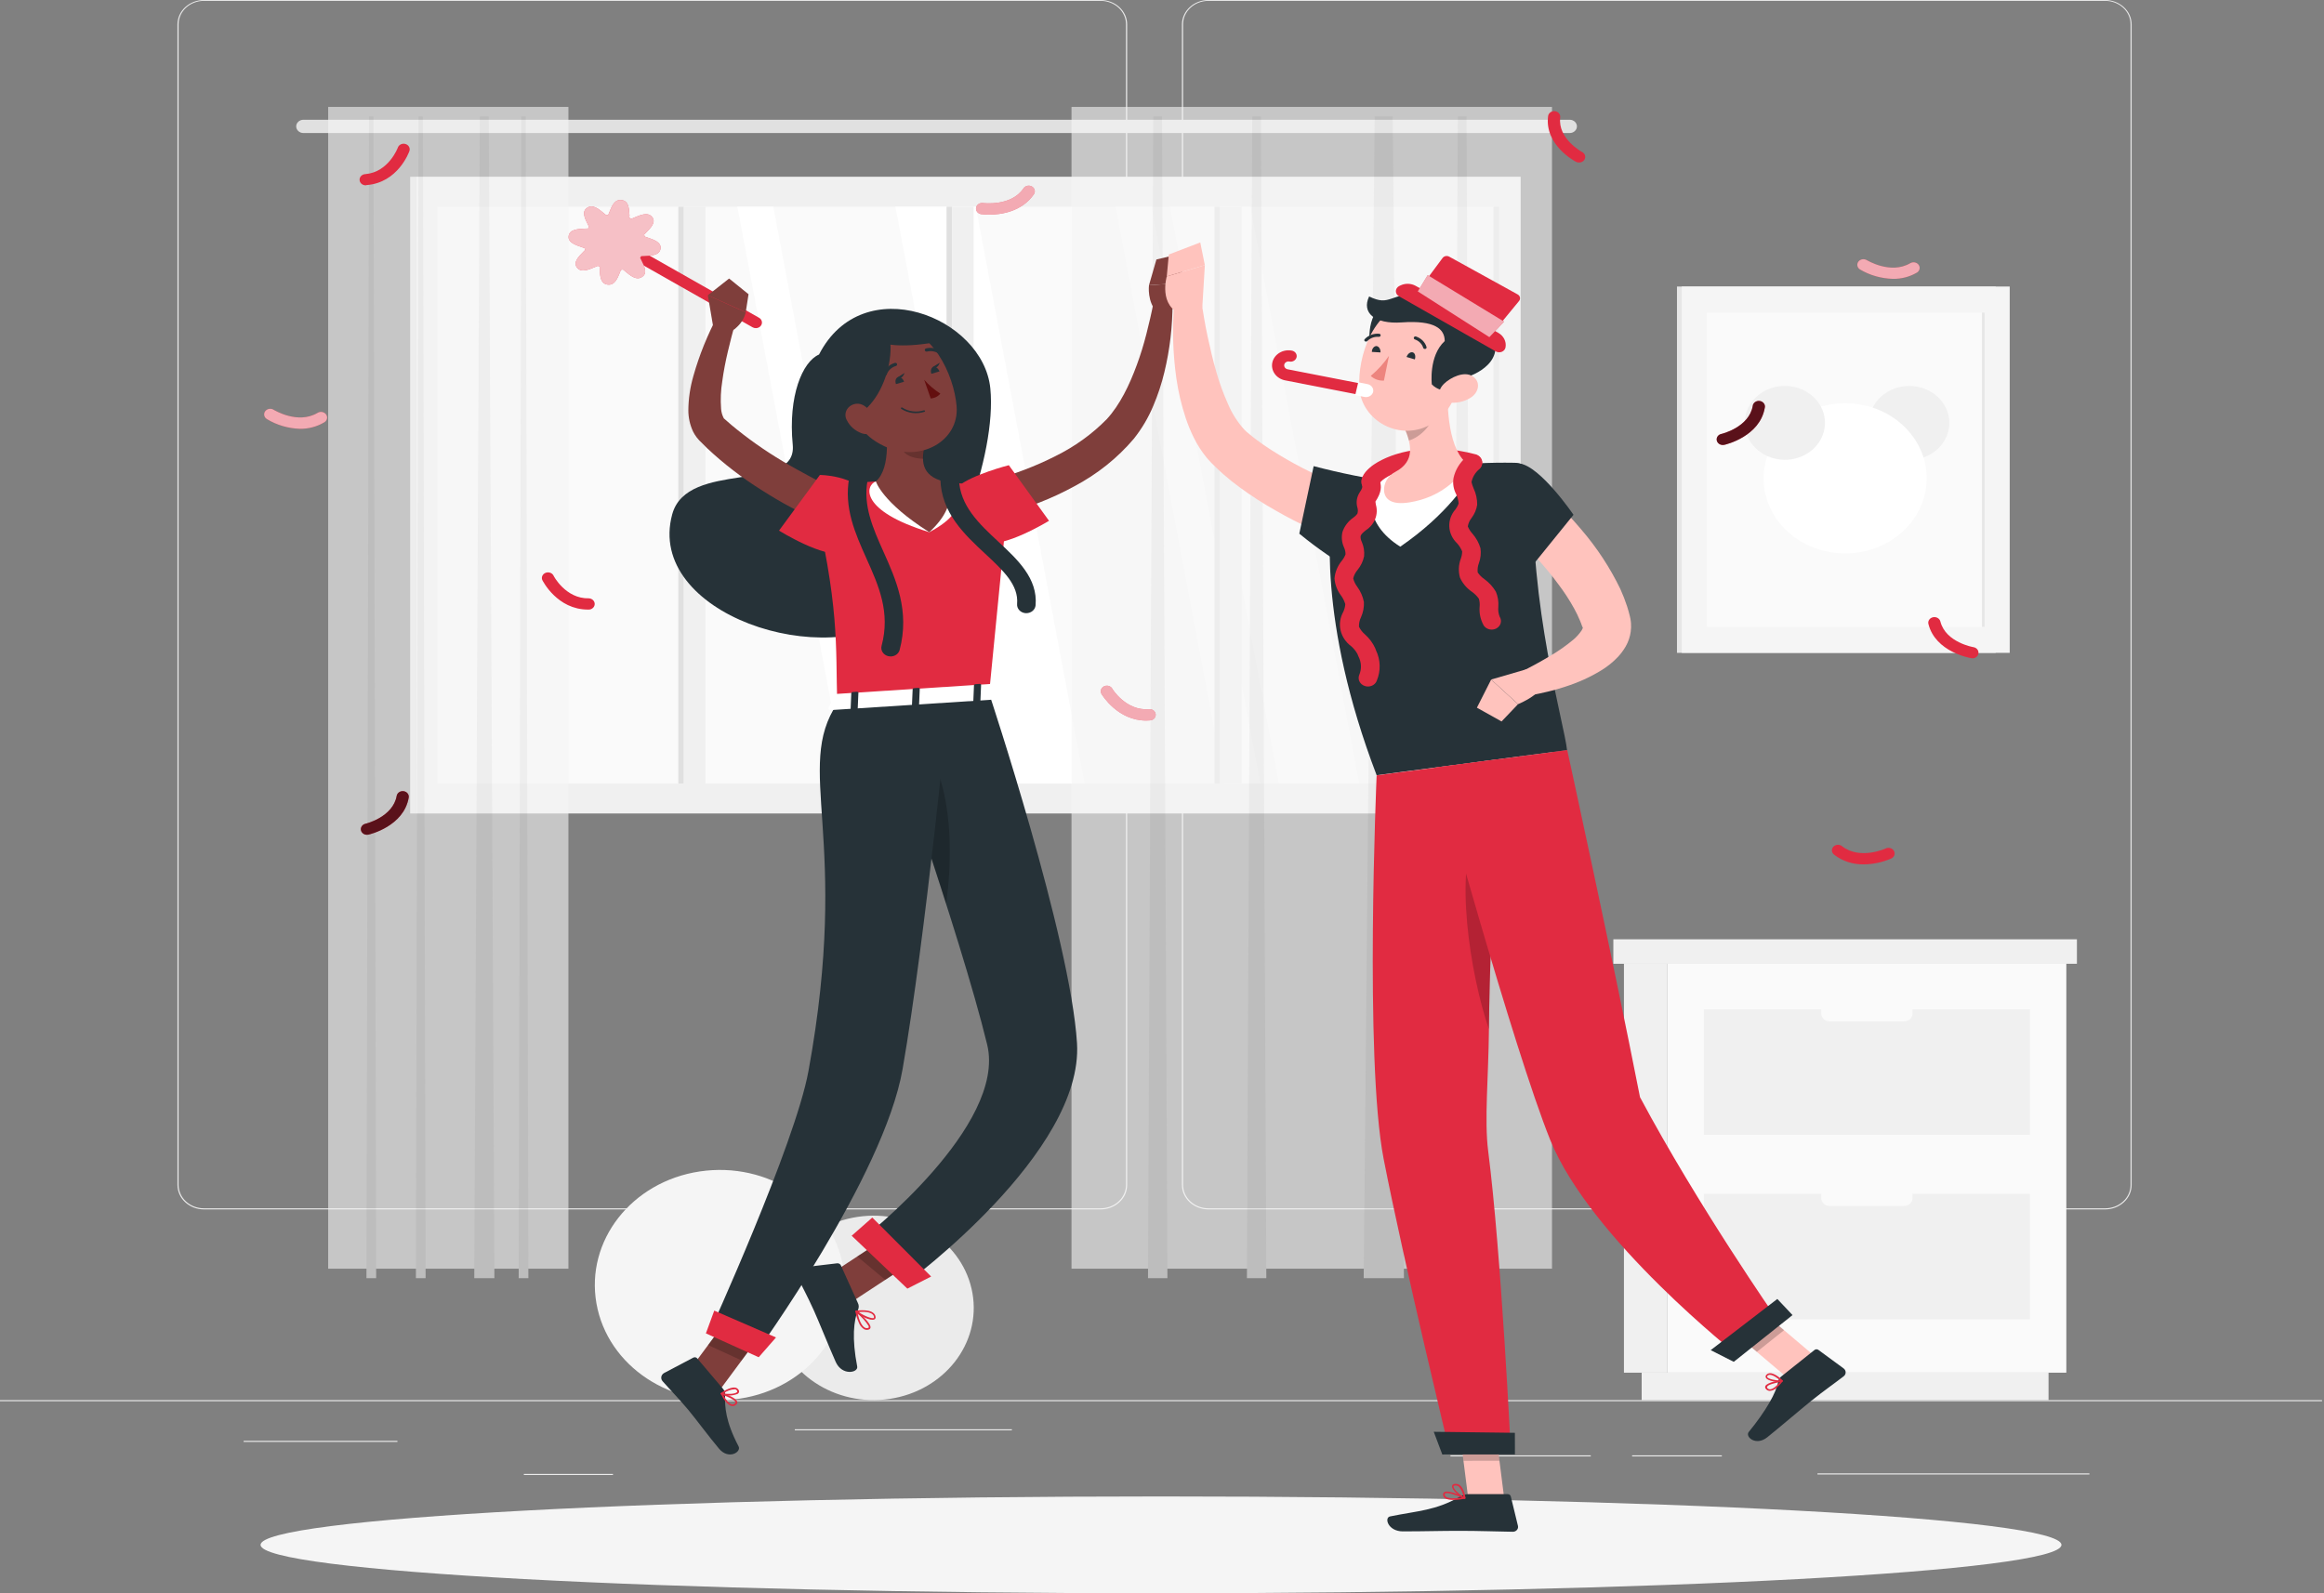 <svg width="245" height="168" viewBox="0 0 245 168" fill="none" xmlns="http://www.w3.org/2000/svg">
<rect x="0" y="0" width="245" height="168" fill="#808080" stroke="none"/>
<path d="M244.792 147.636H0V147.748H244.792V147.636Z" fill="#EBEBEB"/>
<path d="M41.899 151.928H25.684V152.04H41.899V151.928Z" fill="#EBEBEB"/>
<path d="M106.675 150.706H83.787V150.819H106.675V150.706Z" fill="#EBEBEB"/>
<path d="M64.621 155.414H55.225V155.527H64.621V155.414Z" fill="#EBEBEB"/>
<path d="M167.702 153.457H152.912V153.57H167.702V153.457Z" fill="#EBEBEB"/>
<path d="M181.519 153.457H172.06V153.57H181.519V153.457Z" fill="#EBEBEB"/>
<path d="M220.269 155.36H191.599V155.473H220.269V155.36Z" fill="#EBEBEB"/>
<path d="M116.031 127.524H21.498C20.757 127.522 20.047 127.251 19.524 126.768C19.001 126.285 18.707 125.631 18.707 124.949V2.552C18.713 1.874 19.01 1.226 19.533 0.748C20.055 0.27 20.761 0.001 21.498 0H116.031C116.773 0 117.484 0.271 118.008 0.754C118.533 1.237 118.827 1.892 118.827 2.575V124.949C118.827 125.632 118.533 126.287 118.008 126.769C117.484 127.252 116.773 127.524 116.031 127.524ZM21.498 0.09C20.79 0.091 20.111 0.351 19.611 0.813C19.11 1.275 18.829 1.9 18.829 2.552V124.949C18.829 125.601 19.11 126.227 19.611 126.688C20.111 127.15 20.79 127.41 21.498 127.411H116.031C116.74 127.41 117.419 127.15 117.92 126.688C118.421 126.227 118.703 125.601 118.705 124.949V2.552C118.703 1.9 118.421 1.274 117.92 0.813C117.419 0.351 116.74 0.091 116.031 0.09H21.498Z" fill="#EBEBEB"/>
<path d="M221.934 127.524H127.395C126.654 127.522 125.944 127.251 125.42 126.768C124.896 126.286 124.601 125.631 124.6 124.949V2.552C124.607 1.874 124.905 1.225 125.428 0.747C125.952 0.27 126.658 0.001 127.395 0H221.934C222.669 0.002 223.374 0.272 223.896 0.749C224.417 1.227 224.713 1.875 224.72 2.552V124.949C224.72 125.63 224.426 126.284 223.904 126.766C223.382 127.249 222.674 127.521 221.934 127.524ZM127.395 0.09C126.687 0.091 126.007 0.351 125.506 0.813C125.005 1.274 124.723 1.9 124.722 2.552V124.949C124.723 125.601 125.005 126.227 125.506 126.688C126.007 127.15 126.687 127.41 127.395 127.411H221.934C222.642 127.41 223.322 127.15 223.823 126.688C224.324 126.227 224.606 125.601 224.607 124.949V2.552C224.606 1.9 224.324 1.274 223.823 0.813C223.322 0.351 222.642 0.091 221.934 0.09H127.395Z" fill="#EBEBEB"/>
<path d="M43.822 85.776L160.309 85.776V18.637L43.822 18.637L43.822 85.776Z" fill="#F0F0F0"/>
<path d="M158.028 82.62V21.794L46.099 21.794V82.62H158.028Z" fill="#FAFAFA"/>
<path d="M143.296 82.62L131.811 21.794H123.346L134.826 82.62H143.296Z" fill="white"/>
<path d="M132.873 82.62L121.392 21.794H117.608L129.089 82.62H132.873Z" fill="white"/>
<path d="M114.347 82.62L102.866 21.794H94.401L105.882 82.62H114.347Z" fill="white"/>
<path d="M93.007 82.62L81.521 21.794H77.737L89.217 82.62H93.007Z" fill="white"/>
<path d="M128.619 82.62V21.794H128.041V82.62H128.619Z" fill="#E0E0E0"/>
<path d="M158.028 82.624V21.798H157.45V82.624H158.028Z" fill="#E0E0E0"/>
<path d="M130.9 82.62V21.794H128.619V82.62H130.9Z" fill="#F0F0F0"/>
<path d="M100.364 82.62V21.794H99.787V82.62H100.364Z" fill="#E0E0E0"/>
<path d="M102.641 82.62V21.794H100.359V82.62H102.641Z" fill="#F0F0F0"/>
<path d="M72.091 82.62V21.794H71.513V82.62H72.091Z" fill="#E0E0E0"/>
<path d="M74.373 82.624V21.798H72.091V82.624H74.373Z" fill="#F0F0F0"/>
<path d="M43.818 85.776L43.818 18.637H43.24L43.24 85.776H43.818Z" fill="#E0E0E0"/>
<path d="M31.984 14.028H165.479C165.681 14.028 165.874 13.955 166.017 13.824C166.16 13.693 166.241 13.515 166.243 13.329C166.243 13.143 166.162 12.964 166.019 12.832C165.876 12.7 165.682 12.626 165.479 12.626H31.984C31.782 12.627 31.589 12.702 31.447 12.834C31.305 12.965 31.225 13.144 31.225 13.329C31.227 13.514 31.307 13.691 31.449 13.822C31.591 13.953 31.783 14.027 31.984 14.028Z" fill="#E0E0E0"/>
<g opacity="0.6">
<path d="M112.962 133.778H163.614L163.614 11.274H112.962L112.962 133.778Z" fill="#F5F5F5"/>
<path d="M143.762 134.779H148.006L146.817 12.274H144.917L143.762 134.779Z" fill="#E6E6E6"/>
<path d="M153.127 134.779H155.178L154.6 12.274H153.685L153.127 134.779Z" fill="#E6E6E6"/>
<path d="M131.453 134.779H133.499L132.927 12.274H132.011L131.453 134.779Z" fill="#E6E6E6"/>
<path d="M121.025 134.779H123.071L122.499 12.274H121.583L121.025 134.779Z" fill="#E6E6E6"/>
</g>
<g opacity="0.6">
<path d="M34.597 133.778H59.924L59.924 11.274H34.597L34.597 133.778Z" fill="#F5F5F5"/>
<path d="M50 134.779H52.12L51.527 12.274H50.578L50 134.779Z" fill="#E6E6E6"/>
<path d="M54.68 134.779H55.704L55.42 12.274H54.959L54.68 134.779Z" fill="#E6E6E6"/>
<path d="M43.846 134.779H44.869L44.58 12.274H44.124L43.846 134.779Z" fill="#E6E6E6"/>
<path d="M38.632 134.779H39.656L39.367 12.274H38.907L38.632 134.779Z" fill="#E6E6E6"/>
</g>
<path d="M210.389 30.213H176.789V68.84H210.389V30.213Z" fill="#E6E6E6"/>
<path d="M211.867 30.213H177.293V68.84H211.867V30.213Z" fill="#F5F5F5"/>
<path d="M209.219 66.098V32.954H179.947V66.098H209.219Z" fill="#FAFAFA"/>
<path d="M209.219 66.098V32.954H208.945V66.098H209.219Z" fill="#E6E6E6"/>
<path d="M204.265 47.348C205.917 45.826 205.917 43.359 204.265 41.838C202.613 40.316 199.935 40.316 198.283 41.838C196.631 43.359 196.631 45.826 198.283 47.348C199.935 48.869 202.613 48.869 204.265 47.348Z" fill="#F0F0F0"/>
<path d="M200.597 56.036C203.954 52.943 203.954 47.93 200.597 44.837C197.24 41.745 191.796 41.745 188.439 44.837C185.081 47.93 185.081 52.943 188.439 56.036C191.796 59.128 197.24 59.128 200.597 56.036Z" fill="white"/>
<path d="M192.28 45.482C192.817 43.388 191.409 41.29 189.135 40.796C186.861 40.301 184.583 41.598 184.047 43.693C183.51 45.787 184.918 47.885 187.192 48.379C189.465 48.874 191.744 47.577 192.28 45.482Z" fill="#F0F0F0"/>
<path d="M175.79 101.622H171.198V144.74H175.79V101.622Z" fill="#F0F0F0"/>
<path d="M218.952 99.043H170.082V101.622H218.952V99.043Z" fill="#F0F0F0"/>
<path d="M215.961 144.74H173.068V147.635H215.961V144.74Z" fill="#F0F0F0"/>
<path d="M217.836 101.622H175.79V144.74H217.836V101.622Z" fill="#FAFAFA"/>
<path d="M179.619 119.655H214.002V106.425H179.619V119.655Z" fill="#F0F0F0"/>
<path d="M179.619 139.113H214.002V125.883H179.619V139.113Z" fill="#F0F0F0"/>
<path d="M200.73 105.645H192.891C192.399 105.645 192 106.012 192 106.465V106.88C192 107.333 192.399 107.701 192.891 107.701H200.73C201.222 107.701 201.621 107.333 201.621 106.88V106.465C201.621 106.012 201.222 105.645 200.73 105.645Z" fill="#FAFAFA"/>
<path d="M200.73 125.106H192.891C192.399 125.106 192 125.474 192 125.927V126.342C192 126.795 192.399 127.163 192.891 127.163H200.73C201.222 127.163 201.621 126.795 201.621 126.342V125.927C201.621 125.474 201.222 125.106 200.73 125.106Z" fill="#FAFAFA"/>
<path d="M93.79 147.505C99.544 146.645 103.451 141.651 102.517 136.351C101.583 131.051 96.161 127.452 90.407 128.312C84.653 129.173 80.745 134.167 81.679 139.467C82.613 144.767 88.035 148.366 93.79 147.505Z" fill="#EBEBEB"/>
<path d="M77.995 147.476C85.177 146.402 90.054 140.169 88.888 133.554C87.722 126.939 80.955 122.447 73.773 123.521C66.591 124.594 61.714 130.827 62.879 137.443C64.045 144.058 70.813 148.55 77.995 147.476Z" fill="#F5F5F5"/>
<path d="M122.396 168C174.822 168 217.322 165.715 217.322 162.896C217.322 160.076 174.822 157.791 122.396 157.791C69.971 157.791 27.471 160.076 27.471 162.896C27.471 165.715 69.971 168 122.396 168Z" fill="#F5F5F5"/>
<path d="M61.986 64.276C58.75 64.276 57.227 61.277 57.164 61.151C57.108 61.011 57.112 60.856 57.175 60.718C57.237 60.581 57.354 60.469 57.501 60.407C57.648 60.345 57.816 60.336 57.97 60.381C58.124 60.427 58.254 60.525 58.334 60.655C58.334 60.696 59.622 63.153 62.084 63.09C62.246 63.099 62.399 63.163 62.511 63.27C62.624 63.377 62.69 63.519 62.694 63.669C62.698 63.818 62.641 63.963 62.535 64.076C62.428 64.188 62.28 64.26 62.118 64.276H61.986Z" fill="#E12B41"/>
<path d="M104.282 22.633C104 22.634 103.719 22.617 103.44 22.583C103.356 22.571 103.276 22.545 103.204 22.505C103.131 22.465 103.068 22.412 103.018 22.349C102.968 22.287 102.931 22.215 102.911 22.14C102.89 22.064 102.886 21.986 102.899 21.909C102.912 21.832 102.94 21.758 102.984 21.691C103.028 21.624 103.085 21.566 103.153 21.52C103.221 21.474 103.298 21.44 103.38 21.422C103.462 21.403 103.547 21.399 103.631 21.41C103.66 21.41 106.608 21.794 107.9 19.859C107.944 19.793 108.002 19.735 108.07 19.689C108.138 19.644 108.216 19.611 108.298 19.593C108.38 19.574 108.465 19.571 108.548 19.583C108.632 19.596 108.712 19.623 108.784 19.663C108.856 19.704 108.918 19.757 108.968 19.82C109.018 19.883 109.053 19.954 109.073 20.029C109.093 20.105 109.096 20.183 109.083 20.26C109.07 20.337 109.041 20.411 108.997 20.477C107.709 22.353 105.482 22.633 104.282 22.633Z" fill="#E12B41"/>
<path opacity="0.6" d="M104.282 22.633C104 22.634 103.719 22.617 103.44 22.583C103.356 22.571 103.276 22.545 103.204 22.505C103.131 22.465 103.068 22.412 103.018 22.349C102.968 22.287 102.931 22.215 102.911 22.14C102.89 22.064 102.886 21.986 102.899 21.909C102.912 21.832 102.94 21.758 102.984 21.691C103.028 21.624 103.085 21.566 103.153 21.52C103.221 21.474 103.298 21.44 103.38 21.422C103.462 21.403 103.547 21.399 103.631 21.41C103.66 21.41 106.608 21.794 107.9 19.859C107.944 19.793 108.002 19.735 108.07 19.689C108.138 19.644 108.216 19.611 108.298 19.593C108.38 19.574 108.465 19.571 108.548 19.583C108.632 19.596 108.712 19.623 108.784 19.663C108.856 19.704 108.918 19.757 108.968 19.82C109.018 19.883 109.053 19.954 109.073 20.029C109.093 20.105 109.096 20.183 109.083 20.26C109.07 20.337 109.041 20.411 108.997 20.477C107.709 22.353 105.482 22.633 104.282 22.633Z" fill="white"/>
<path d="M31.628 45.215C30.386 45.176 29.179 44.822 28.142 44.192C28.069 44.148 28.006 44.092 27.957 44.026C27.908 43.959 27.875 43.885 27.858 43.806C27.842 43.727 27.843 43.647 27.861 43.568C27.88 43.49 27.915 43.416 27.966 43.351C28.016 43.286 28.081 43.231 28.155 43.189C28.229 43.148 28.312 43.121 28.398 43.109C28.484 43.098 28.572 43.103 28.655 43.124C28.739 43.145 28.818 43.181 28.886 43.231C28.91 43.231 31.378 44.769 33.459 43.547C33.53 43.499 33.611 43.465 33.697 43.447C33.783 43.43 33.872 43.428 33.959 43.443C34.045 43.458 34.127 43.489 34.2 43.535C34.273 43.58 34.336 43.639 34.383 43.707C34.431 43.776 34.462 43.852 34.477 43.932C34.491 44.013 34.487 44.094 34.465 44.173C34.444 44.252 34.405 44.326 34.352 44.39C34.298 44.455 34.231 44.508 34.154 44.548C33.4 44.991 32.522 45.223 31.628 45.215Z" fill="#E12B41"/>
<path opacity="0.6" d="M31.628 45.215C30.386 45.176 29.179 44.822 28.142 44.192C28.069 44.148 28.006 44.092 27.957 44.026C27.908 43.959 27.875 43.885 27.858 43.806C27.842 43.727 27.843 43.647 27.861 43.568C27.88 43.49 27.915 43.416 27.966 43.351C28.016 43.286 28.081 43.231 28.155 43.189C28.229 43.148 28.312 43.121 28.398 43.109C28.484 43.098 28.572 43.103 28.655 43.124C28.739 43.145 28.818 43.181 28.886 43.231C28.91 43.231 31.378 44.769 33.459 43.547C33.53 43.499 33.611 43.465 33.697 43.447C33.783 43.43 33.872 43.428 33.959 43.443C34.045 43.458 34.127 43.489 34.2 43.535C34.273 43.58 34.336 43.639 34.383 43.707C34.431 43.776 34.462 43.852 34.477 43.932C34.491 44.013 34.487 44.094 34.465 44.173C34.444 44.252 34.405 44.326 34.352 44.39C34.298 44.455 34.231 44.508 34.154 44.548C33.4 44.991 32.522 45.223 31.628 45.215Z" fill="white"/>
<path d="M199.569 29.402C198.329 29.371 197.122 29.028 196.079 28.41C195.938 28.321 195.842 28.184 195.812 28.029C195.781 27.875 195.818 27.716 195.915 27.587C196.011 27.458 196.16 27.369 196.327 27.341C196.495 27.312 196.668 27.347 196.808 27.436C196.833 27.436 199.305 28.969 201.386 27.751C201.457 27.71 201.536 27.681 201.619 27.668C201.702 27.654 201.787 27.656 201.869 27.672C201.952 27.689 202.03 27.721 202.099 27.765C202.168 27.81 202.227 27.866 202.272 27.932C202.317 27.997 202.348 28.07 202.363 28.147C202.377 28.223 202.376 28.301 202.357 28.377C202.339 28.453 202.305 28.525 202.257 28.588C202.209 28.652 202.147 28.706 202.076 28.748C201.327 29.185 200.456 29.412 199.569 29.402Z" fill="#E12B41"/>
<path opacity="0.6" d="M199.569 29.402C198.329 29.371 197.122 29.028 196.079 28.41C195.938 28.321 195.842 28.184 195.812 28.029C195.781 27.875 195.818 27.716 195.915 27.587C196.011 27.458 196.16 27.369 196.327 27.341C196.495 27.312 196.668 27.347 196.808 27.436C196.833 27.436 199.305 28.969 201.386 27.751C201.457 27.71 201.536 27.681 201.619 27.668C201.702 27.654 201.787 27.656 201.869 27.672C201.952 27.689 202.03 27.721 202.099 27.765C202.168 27.81 202.227 27.866 202.272 27.932C202.317 27.997 202.348 28.07 202.363 28.147C202.377 28.223 202.376 28.301 202.357 28.377C202.339 28.453 202.305 28.525 202.257 28.588C202.209 28.652 202.147 28.706 202.076 28.748C201.327 29.185 200.456 29.412 199.569 29.402Z" fill="white"/>
<path d="M120.835 75.979C117.834 75.979 116.198 73.3 116.125 73.178C116.043 73.041 116.023 72.879 116.07 72.728C116.117 72.577 116.228 72.45 116.377 72.374C116.527 72.298 116.702 72.279 116.866 72.323C117.03 72.367 117.169 72.468 117.251 72.606C117.251 72.642 118.72 75.005 121.168 74.775C121.331 74.77 121.491 74.822 121.615 74.921C121.738 75.02 121.816 75.159 121.833 75.309C121.85 75.459 121.804 75.609 121.705 75.729C121.606 75.85 121.461 75.931 121.3 75.956C121.153 75.97 120.992 75.979 120.835 75.979Z" fill="#E12B41"/>
<path opacity="0.6" d="M120.835 75.979C117.834 75.979 116.198 73.3 116.125 73.178C116.043 73.041 116.023 72.879 116.07 72.728C116.117 72.577 116.228 72.45 116.377 72.374C116.527 72.298 116.702 72.279 116.866 72.323C117.03 72.367 117.169 72.468 117.251 72.606C117.251 72.642 118.72 75.005 121.168 74.775C121.331 74.77 121.491 74.822 121.615 74.921C121.738 75.02 121.816 75.159 121.833 75.309C121.85 75.459 121.804 75.609 121.705 75.729C121.606 75.85 121.461 75.931 121.3 75.956C121.153 75.97 120.992 75.979 120.835 75.979Z" fill="white"/>
<path d="M38.677 88.023C38.521 88.022 38.371 87.968 38.255 87.872C38.139 87.777 38.064 87.645 38.046 87.503C38.027 87.36 38.066 87.216 38.154 87.098C38.242 86.979 38.374 86.895 38.525 86.859C38.555 86.859 41.429 86.16 41.82 83.915C41.834 83.838 41.864 83.765 41.908 83.699C41.952 83.632 42.01 83.575 42.079 83.53C42.147 83.484 42.225 83.452 42.307 83.434C42.389 83.416 42.474 83.413 42.557 83.426C42.64 83.438 42.72 83.466 42.792 83.506C42.864 83.547 42.926 83.601 42.975 83.664C43.025 83.727 43.06 83.798 43.079 83.874C43.099 83.949 43.102 84.028 43.088 84.104C42.565 87.13 38.986 87.973 38.834 88.009C38.782 88.018 38.73 88.023 38.677 88.023Z" fill="#E12B41"/>
<path opacity="0.6" d="M38.677 88.023C38.521 88.022 38.371 87.968 38.255 87.872C38.139 87.777 38.064 87.645 38.046 87.503C38.027 87.36 38.066 87.216 38.154 87.098C38.242 86.979 38.374 86.895 38.525 86.859C38.555 86.859 41.429 86.16 41.82 83.915C41.834 83.838 41.864 83.765 41.908 83.699C41.952 83.632 42.01 83.575 42.079 83.53C42.147 83.484 42.225 83.452 42.307 83.434C42.389 83.416 42.474 83.413 42.557 83.426C42.64 83.438 42.72 83.466 42.792 83.506C42.864 83.547 42.926 83.601 42.975 83.664C43.025 83.727 43.06 83.798 43.079 83.874C43.099 83.949 43.102 84.028 43.088 84.104C42.565 87.13 38.986 87.973 38.834 88.009C38.782 88.018 38.73 88.023 38.677 88.023Z" fill="black"/>
<path d="M181.636 46.921C181.476 46.926 181.32 46.875 181.198 46.779C181.076 46.684 180.998 46.549 180.978 46.403C180.958 46.256 180.999 46.108 181.092 45.988C181.185 45.868 181.323 45.784 181.48 45.753C181.509 45.753 184.383 45.058 184.775 42.813C184.783 42.731 184.809 42.652 184.851 42.581C184.894 42.509 184.952 42.446 185.022 42.396C185.092 42.346 185.172 42.31 185.258 42.29C185.344 42.27 185.434 42.266 185.521 42.279C185.609 42.292 185.692 42.322 185.767 42.366C185.842 42.41 185.906 42.467 185.955 42.535C186.004 42.603 186.038 42.679 186.054 42.76C186.07 42.84 186.068 42.922 186.047 43.002C185.519 46.028 181.94 46.871 181.788 46.903C181.739 46.915 181.688 46.921 181.636 46.921Z" fill="#E12B41"/>
<path opacity="0.6" d="M181.636 46.921C181.476 46.926 181.32 46.875 181.198 46.779C181.076 46.684 180.998 46.549 180.978 46.403C180.958 46.256 180.999 46.108 181.092 45.988C181.185 45.868 181.323 45.784 181.48 45.753C181.509 45.753 184.383 45.058 184.775 42.813C184.783 42.731 184.809 42.652 184.851 42.581C184.894 42.509 184.952 42.446 185.022 42.396C185.092 42.346 185.172 42.31 185.258 42.29C185.344 42.27 185.434 42.266 185.521 42.279C185.609 42.292 185.692 42.322 185.767 42.366C185.842 42.41 185.906 42.467 185.955 42.535C186.004 42.603 186.038 42.679 186.054 42.76C186.07 42.84 186.068 42.922 186.047 43.002C185.519 46.028 181.94 46.871 181.788 46.903C181.739 46.915 181.688 46.921 181.636 46.921Z" fill="black"/>
<path d="M207.942 69.404H207.834C207.677 69.377 204.045 68.764 203.296 65.796C203.276 65.72 203.273 65.641 203.287 65.563C203.302 65.486 203.332 65.412 203.378 65.346C203.424 65.279 203.483 65.222 203.553 65.177C203.623 65.132 203.702 65.1 203.785 65.084C203.868 65.067 203.954 65.065 204.038 65.078C204.122 65.091 204.202 65.12 204.274 65.162C204.345 65.204 204.408 65.258 204.456 65.322C204.505 65.386 204.54 65.459 204.559 65.535C205.117 67.745 208.035 68.241 208.064 68.241C208.218 68.271 208.355 68.352 208.449 68.469C208.542 68.586 208.587 68.73 208.573 68.875C208.559 69.02 208.488 69.155 208.374 69.254C208.259 69.355 208.109 69.412 207.951 69.418L207.942 69.404Z" fill="#E12B41"/>
<path d="M196.466 91.143C195.345 91.159 194.254 90.806 193.391 90.147C193.319 90.099 193.259 90.039 193.213 89.969C193.168 89.899 193.139 89.821 193.128 89.74C193.117 89.659 193.124 89.577 193.149 89.499C193.174 89.421 193.216 89.348 193.273 89.286C193.33 89.224 193.4 89.173 193.48 89.137C193.559 89.1 193.645 89.08 193.734 89.076C193.822 89.072 193.91 89.085 193.993 89.114C194.076 89.143 194.151 89.188 194.214 89.245C196.109 90.697 198.767 89.479 198.796 89.466C198.948 89.394 199.125 89.381 199.287 89.429C199.45 89.477 199.585 89.583 199.663 89.723C199.741 89.863 199.755 90.025 199.703 90.175C199.651 90.325 199.536 90.449 199.384 90.521C198.472 90.921 197.476 91.133 196.466 91.143Z" fill="#E12B41"/>
<path d="M166.459 17.136C166.348 17.137 166.238 17.11 166.141 17.059C166.009 16.992 162.812 15.287 163.203 12.243C163.223 12.087 163.309 11.945 163.442 11.847C163.576 11.749 163.746 11.705 163.916 11.723C164.085 11.741 164.24 11.82 164.346 11.943C164.452 12.066 164.501 12.223 164.481 12.379C164.202 14.633 166.768 16.018 166.792 16.031C166.917 16.096 167.014 16.198 167.069 16.319C167.124 16.441 167.133 16.576 167.094 16.703C167.056 16.831 166.973 16.942 166.858 17.021C166.743 17.099 166.602 17.14 166.459 17.136Z" fill="#E12B41"/>
<path d="M38.575 19.539C38.491 19.543 38.407 19.53 38.327 19.504C38.248 19.477 38.175 19.436 38.114 19.384C38.051 19.331 38.001 19.268 37.966 19.198C37.93 19.127 37.91 19.051 37.907 18.973C37.903 18.896 37.916 18.818 37.945 18.745C37.974 18.672 38.018 18.605 38.075 18.548C38.132 18.491 38.201 18.445 38.278 18.412C38.354 18.38 38.437 18.361 38.521 18.358C40.969 18.159 41.948 15.571 41.948 15.544C42.005 15.4 42.12 15.282 42.27 15.215C42.419 15.148 42.591 15.137 42.749 15.184C42.907 15.232 43.039 15.334 43.117 15.469C43.195 15.604 43.213 15.762 43.167 15.909C43.123 16.049 41.948 19.273 38.634 19.517L38.575 19.539Z" fill="#E12B41"/>
<path d="M86.343 37.382C84.605 38.131 83.072 41.729 83.572 46.897C84.071 52.065 72.448 48.439 70.867 54.229C68.013 64.709 87.15 71.008 95.307 64.709C100.355 60.813 105.099 47.97 104.403 40.963C103.659 33.428 90.969 28.373 86.343 37.382Z" fill="#263238"/>
<path d="M104.708 50.603C104.923 50.545 105.237 50.459 105.506 50.378L106.348 50.116C106.911 49.936 107.469 49.738 108.022 49.526C109.124 49.109 110.2 48.635 111.244 48.105C113.289 47.1 115.129 45.776 116.683 44.191C118.069 42.676 119.062 40.611 119.841 38.491C120.237 37.427 120.57 36.331 120.854 35.218C121.138 34.104 121.407 32.963 121.613 31.867L123.611 31.98C123.614 34.419 123.327 36.85 122.754 39.231C122.463 40.451 122.068 41.648 121.574 42.811C121.062 44.039 120.375 45.199 119.532 46.261C117.808 48.297 115.669 50.005 113.236 51.289C112.064 51.927 110.847 52.494 109.594 52.984C108.967 53.228 108.336 53.435 107.689 53.656C107.371 53.76 107.048 53.859 106.71 53.949C106.372 54.039 106.074 54.125 105.672 54.215L104.708 50.603Z" fill="#7F3E3B"/>
<path d="M123.601 32.599L124.433 29.844L121.128 30.078C121.128 30.078 120.893 31.882 122.034 32.969L123.601 32.599Z" fill="#7F3E3B"/>
<path d="M124.927 26.637L121.911 27.363L121.128 30.077L124.433 29.843L124.927 26.637Z" fill="#7F3E3B"/>
<path d="M100.968 51.306C102.49 50.03 106.353 49.052 106.353 49.052L110.588 54.914C110.588 54.914 105.756 57.886 103.704 57.196C101.57 56.51 99.548 52.492 100.968 51.306Z" fill="#E12B41"/>
<path d="M87.019 134.689L89.658 137.359L97.232 132.389L94.593 129.72L87.019 134.689Z" fill="#7F3E3B"/>
<path d="M72.126 145.236L75.665 146.855L80.87 139.825L77.33 138.206L72.126 145.236Z" fill="#7F3E3B"/>
<path d="M76.229 146.453L73.497 143.229C73.451 143.173 73.384 143.134 73.309 143.12C73.234 143.106 73.157 143.118 73.09 143.153L70.011 144.776C69.935 144.819 69.869 144.876 69.819 144.944C69.768 145.012 69.734 145.089 69.719 145.17C69.703 145.251 69.706 145.334 69.728 145.414C69.749 145.494 69.789 145.568 69.844 145.633C70.824 146.742 71.347 147.234 72.552 148.654C73.286 149.524 74.784 151.553 75.803 152.757C76.821 153.961 78.172 153.1 77.864 152.514C76.483 149.885 76.395 148.325 76.444 147.071C76.454 146.848 76.377 146.629 76.229 146.453Z" fill="#263238"/>
<path d="M90.446 137.408L88.645 133.421C88.613 133.35 88.556 133.29 88.483 133.252C88.411 133.214 88.326 133.199 88.243 133.209L84.424 133.66C84.334 133.669 84.246 133.698 84.17 133.744C84.093 133.79 84.03 133.852 83.984 133.925C83.939 133.998 83.913 134.08 83.909 134.164C83.904 134.248 83.922 134.332 83.959 134.409C84.615 135.793 85.012 136.438 85.805 138.192C86.295 139.27 87.43 142.102 88.101 143.603C88.772 145.105 90.495 144.749 90.368 144.09C89.795 141.141 89.991 139.238 90.466 138.08C90.511 137.972 90.532 137.857 90.529 137.742C90.526 137.626 90.498 137.513 90.446 137.408Z" fill="#263238"/>
<path opacity="0.2" d="M97.227 132.389L93.325 134.951L90.372 132.488L94.588 129.72L97.227 132.389Z" fill="black"/>
<path opacity="0.2" d="M77.33 138.206L80.87 139.825L78.182 143.45L74.642 141.827L77.33 138.206Z" fill="black"/>
<path d="M106.298 51.763C106.298 51.763 106.416 51.6 104.272 73.146L88.262 74.178C88.076 68.163 88.566 63.915 85.516 51.555C87.765 51.138 90.044 50.873 92.335 50.762C94.762 50.613 97.196 50.625 99.621 50.798C102.749 51.073 106.298 51.763 106.298 51.763Z" fill="#E12B41"/>
<path d="M86.72 55.126C85.531 54.621 84.488 54.08 83.406 53.507C82.324 52.935 81.3 52.321 80.282 51.672C78.209 50.376 76.282 48.893 74.529 47.244L73.883 46.599L73.717 46.437C73.621 46.336 73.531 46.23 73.448 46.121C73.296 45.922 73.165 45.711 73.056 45.49C72.732 44.785 72.565 44.028 72.566 43.262C72.577 42.044 72.755 40.832 73.095 39.655C73.717 37.452 74.579 35.312 75.67 33.27L77.54 33.937C77.252 34.961 76.977 36.025 76.733 37.066C76.488 38.108 76.282 39.159 76.145 40.187C75.986 41.154 75.944 42.133 76.018 43.109C76.042 43.447 76.135 43.777 76.292 44.083C76.292 44.114 76.341 44.151 76.356 44.155C76.37 44.16 76.356 44.155 76.356 44.155L76.507 44.286L77.11 44.813C78.79 46.215 80.591 47.489 82.495 48.624C83.45 49.206 84.453 49.738 85.433 50.274C86.412 50.811 87.464 51.32 88.419 51.767L86.72 55.126Z" fill="#7F3E3B"/>
<path d="M91.817 52.38C90.001 50.049 86.431 50.085 86.431 50.085L82.128 55.947C82.128 55.947 86.931 58.959 88.982 58.287C91.156 57.575 92.938 53.814 91.817 52.38Z" fill="#E12B41"/>
<path d="M99.621 50.798L92.335 50.762C91.219 51.177 90.573 53.851 97.966 56.114C103.092 53.431 100.365 51.046 99.621 50.798Z" fill="white"/>
<path d="M93.099 43.208C93.545 45.368 93.981 49.327 92.336 50.761C92.336 50.761 92.972 52.957 97.966 56.114C101.466 52.88 99.621 50.797 99.621 50.797C97.011 50.206 97.09 48.421 97.555 46.739L93.099 43.208Z" fill="#7F3E3B"/>
<path d="M108.198 64.655H108.12C107.862 64.636 107.623 64.523 107.455 64.341C107.287 64.159 107.204 63.924 107.224 63.686C107.4 61.675 105.755 60.155 103.866 58.392C101.697 56.376 99.234 54.09 99.136 50.532C99.13 50.293 99.227 50.061 99.406 49.888C99.585 49.714 99.831 49.614 100.091 49.608C100.351 49.602 100.602 49.691 100.79 49.856C100.979 50.021 101.088 50.248 101.095 50.487C101.173 53.328 103.249 55.258 105.256 57.125C107.263 58.992 109.422 60.994 109.173 63.83C109.152 64.055 109.04 64.264 108.86 64.417C108.679 64.57 108.443 64.655 108.198 64.655Z" fill="#263238"/>
<path d="M93.888 69.218C93.808 69.218 93.729 69.209 93.653 69.191C93.401 69.133 93.184 68.986 93.05 68.782C92.916 68.577 92.876 68.332 92.938 68.1C93.883 64.565 92.644 61.787 91.332 58.865C90.157 56.24 88.943 53.526 89.53 50.351C89.581 50.121 89.727 49.919 89.937 49.786C90.147 49.654 90.405 49.602 90.656 49.642C90.907 49.682 91.132 49.81 91.281 50C91.431 50.19 91.495 50.426 91.459 50.658C90.97 53.318 92.022 55.681 93.138 58.179C94.451 61.106 95.934 64.425 94.837 68.551C94.781 68.743 94.657 68.913 94.486 69.033C94.314 69.154 94.104 69.219 93.888 69.218Z" fill="#263238"/>
<path opacity="0.2" d="M96.635 45.995L94.676 46.207C94.771 46.693 94.96 47.158 95.234 47.582C95.621 48.119 96.483 48.353 97.335 48.376C97.334 47.818 97.416 47.263 97.579 46.726L96.635 45.995Z" fill="black"/>
<path d="M88.767 41.035C90.201 44.399 90.725 45.851 93.227 47.05C96.987 48.854 101.158 46.505 100.845 42.816C100.566 39.493 98.269 34.55 94.142 34.271C93.233 34.206 92.321 34.355 91.493 34.706C90.665 35.056 89.947 35.596 89.409 36.273C88.87 36.951 88.528 37.744 88.416 38.577C88.304 39.411 88.424 40.257 88.767 41.035Z" fill="#7F3E3B"/>
<path d="M92.698 33.785C95.483 35.363 93.099 44.648 88.384 44.156C83.67 43.665 88.58 31.453 92.698 33.785Z" fill="#263238"/>
<path d="M92.595 33.819C90.494 35.105 91.929 37.341 99.008 36.016C99.008 36.011 96.081 31.682 92.595 33.819Z" fill="#263238"/>
<path d="M89.275 44.305C89.585 44.942 90.155 45.441 90.862 45.694C91.806 46.018 92.36 45.243 92.174 44.4C92.002 43.628 91.307 42.524 90.328 42.569C90.114 42.582 89.907 42.644 89.726 42.75C89.544 42.856 89.395 43.001 89.29 43.174C89.186 43.346 89.129 43.54 89.127 43.737C89.124 43.935 89.175 44.13 89.275 44.305Z" fill="#7F3E3B"/>
<path d="M104.281 73.145C104.281 73.145 112.849 98.907 113.54 109.991C114.254 121.522 95.665 135.203 95.665 135.203L91.038 130.527C91.038 130.527 106.142 118.712 104.071 110.154C101.207 98.357 92.531 73.903 92.531 73.903L104.281 73.145Z" fill="#263238"/>
<path opacity="0.2" d="M98.94 81.578C98.156 79.323 96.414 80.838 95.806 83.228C97.016 86.836 98.416 91.057 99.748 95.282C100.262 91.539 100.472 85.997 98.94 81.578Z" fill="black"/>
<path d="M89.785 130.301L95.655 135.879L98.162 134.603L91.959 128.385L89.785 130.301Z" fill="#E12B41"/>
<path d="M100.047 73.42C100.047 73.42 97.599 98.672 95.151 112.737C93.168 124.1 79.7 142.661 79.7 142.661L74.765 140.546C74.765 140.546 83.817 120.673 85.227 112.949C89.751 88.224 83.641 81.09 88.267 74.168L100.047 73.42Z" fill="#263238"/>
<path d="M74.417 140.596L79.983 143.112L81.809 141.025L75.298 138.197L74.417 140.596Z" fill="#E12B41"/>
<path d="M87.959 73.33L87.337 74.683C87.288 74.787 87.425 74.886 87.611 74.873L104.404 73.79C104.546 73.79 104.663 73.709 104.663 73.624L104.707 72.271C104.707 72.18 104.58 72.113 104.424 72.122L88.209 73.168C88.154 73.17 88.102 73.186 88.057 73.215C88.013 73.244 87.979 73.284 87.959 73.33Z" fill="white"/>
<path d="M90.26 74.854L89.829 74.881C89.741 74.881 89.673 74.85 89.673 74.8L89.746 73.073C89.746 73.024 89.825 72.974 89.908 72.969L90.344 72.942C90.432 72.942 90.5 72.974 90.495 73.024L90.422 74.751C90.422 74.809 90.348 74.854 90.26 74.854Z" fill="#263238"/>
<path d="M103.194 74.025L102.759 74.052C102.671 74.052 102.602 74.021 102.607 73.971L102.68 72.244C102.68 72.195 102.754 72.149 102.842 72.14L103.273 72.113C103.361 72.113 103.429 72.145 103.429 72.195L103.356 73.926C103.351 73.976 103.302 74.021 103.194 74.025Z" fill="#263238"/>
<path d="M96.728 74.444L96.292 74.471C96.209 74.471 96.14 74.44 96.14 74.39L96.214 72.659C96.214 72.609 96.287 72.564 96.375 72.559L96.811 72.532C96.894 72.532 96.963 72.564 96.963 72.613L96.889 74.341C96.889 74.404 96.816 74.435 96.728 74.444Z" fill="#263238"/>
<path d="M94.667 39.772C94.432 39.844 94.334 40.169 94.451 40.503L95.308 40.25C95.19 39.917 94.902 39.682 94.667 39.772Z" fill="#263238"/>
<path d="M98.406 38.681C98.166 38.754 98.068 39.083 98.186 39.416L99.048 39.16C98.896 38.826 98.617 38.614 98.406 38.681Z" fill="#263238"/>
<path d="M98.284 38.731L99.073 38.244C99.073 38.244 98.847 39.002 98.284 38.731Z" fill="#263238"/>
<path d="M97.427 40.043C97.919 40.6 98.493 41.092 99.131 41.504C99.013 41.652 98.86 41.774 98.685 41.862C98.51 41.95 98.316 42.002 98.117 42.014L97.427 40.043Z" fill="#630F0F"/>
<path d="M97.486 43.415C97.501 43.403 97.511 43.388 97.516 43.371C97.521 43.355 97.521 43.337 97.516 43.32C97.508 43.298 97.491 43.281 97.469 43.271C97.447 43.26 97.421 43.259 97.398 43.266C97.024 43.385 96.624 43.422 96.231 43.374C95.838 43.325 95.463 43.193 95.136 42.986C95.128 42.978 95.117 42.972 95.106 42.968C95.095 42.963 95.082 42.961 95.07 42.961C95.058 42.961 95.046 42.963 95.034 42.968C95.023 42.972 95.013 42.978 95.004 42.986C94.995 42.994 94.987 43.003 94.982 43.014C94.977 43.024 94.974 43.036 94.974 43.047C94.974 43.059 94.977 43.07 94.982 43.081C94.987 43.091 94.995 43.1 95.004 43.108C95.354 43.339 95.76 43.488 96.186 43.543C96.612 43.598 97.047 43.557 97.452 43.424L97.486 43.415Z" fill="#263238"/>
<path d="M93.428 39.569C93.453 39.55 93.471 39.525 93.482 39.497C93.549 39.287 93.671 39.096 93.836 38.939C94.002 38.782 94.206 38.664 94.432 38.595C94.455 38.59 94.478 38.581 94.498 38.567C94.517 38.554 94.534 38.537 94.547 38.518C94.559 38.499 94.568 38.477 94.572 38.455C94.576 38.433 94.575 38.41 94.569 38.388C94.563 38.366 94.552 38.345 94.538 38.327C94.524 38.309 94.505 38.294 94.484 38.282C94.464 38.27 94.44 38.262 94.416 38.259C94.392 38.255 94.367 38.256 94.344 38.262C94.06 38.344 93.802 38.488 93.59 38.681C93.379 38.874 93.221 39.11 93.129 39.371C93.114 39.414 93.118 39.461 93.139 39.502C93.162 39.542 93.2 39.573 93.247 39.587C93.276 39.6 93.308 39.605 93.34 39.602C93.372 39.599 93.402 39.587 93.428 39.569Z" fill="#263238"/>
<path d="M99.293 37.342C99.303 37.337 99.312 37.329 99.317 37.319C99.333 37.302 99.344 37.281 99.352 37.26C99.359 37.238 99.361 37.215 99.358 37.192C99.355 37.169 99.348 37.147 99.336 37.127C99.323 37.108 99.307 37.09 99.288 37.076C99.059 36.901 98.788 36.78 98.497 36.721C98.207 36.662 97.906 36.668 97.618 36.738C97.594 36.745 97.573 36.756 97.554 36.771C97.535 36.786 97.52 36.805 97.509 36.825C97.498 36.846 97.491 36.868 97.49 36.891C97.489 36.914 97.492 36.937 97.501 36.959C97.517 37.001 97.551 37.036 97.595 37.056C97.638 37.076 97.689 37.08 97.736 37.067C97.963 37.013 98.202 37.01 98.431 37.059C98.66 37.108 98.874 37.206 99.053 37.346C99.087 37.372 99.13 37.385 99.174 37.385C99.218 37.384 99.26 37.369 99.293 37.342Z" fill="#263238"/>
<path d="M79.68 34.6C79.561 34.6 79.444 34.57 79.342 34.514L64.449 26.064C64.318 25.975 64.229 25.845 64.198 25.698C64.167 25.551 64.197 25.399 64.282 25.272C64.367 25.145 64.501 25.052 64.657 25.012C64.813 24.971 64.98 24.986 65.125 25.054L80.018 33.504C80.138 33.571 80.231 33.673 80.282 33.793C80.333 33.913 80.341 34.046 80.302 34.17C80.264 34.295 80.182 34.404 80.07 34.482C79.957 34.559 79.82 34.601 79.68 34.6Z" fill="#E12B41"/>
<path d="M67.822 26.997C68.659 26.966 69.521 26.93 69.634 26.235C69.746 25.541 68.939 25.275 68.165 25.013L67.954 24.941C67.954 24.873 67.92 24.806 67.901 24.743L68.072 24.567C68.62 24.008 69.193 23.43 68.748 22.88C68.302 22.33 67.538 22.655 66.789 22.975L66.559 23.074C66.496 23.034 66.432 23.002 66.363 22.966C66.295 22.93 66.363 22.822 66.363 22.759C66.324 21.992 66.285 21.198 65.536 21.095C64.787 20.991 64.493 21.735 64.209 22.448C64.185 22.506 64.16 22.574 64.131 22.641L63.911 22.691L63.724 22.538C63.117 22.028 62.491 21.505 61.894 21.911C61.296 22.317 61.649 23.025 61.996 23.715L62.104 23.927C62.061 23.983 62.022 24.042 61.986 24.102H61.761C60.929 24.139 60.062 24.175 59.95 24.869C59.837 25.563 60.65 25.829 61.419 26.091L61.629 26.163C61.629 26.231 61.663 26.298 61.683 26.362C61.624 26.425 61.566 26.488 61.512 26.537C60.963 27.097 60.395 27.669 60.836 28.224C61.277 28.779 62.045 28.445 62.794 28.129L63.029 28.03L63.22 28.138C63.22 28.21 63.22 28.282 63.22 28.346C63.259 29.112 63.299 29.906 64.048 30.01C64.797 30.113 65.095 29.369 65.379 28.657C65.379 28.603 65.428 28.535 65.453 28.463C65.527 28.451 65.601 28.434 65.673 28.413L65.864 28.571C66.466 29.076 67.093 29.604 67.695 29.198C68.297 28.792 67.935 28.084 67.587 27.394C67.558 27.336 67.519 27.259 67.484 27.182L67.602 27.006L67.822 26.997Z" fill="#E12B41"/>
<path opacity="0.7" d="M67.822 26.997C68.659 26.966 69.521 26.93 69.634 26.235C69.746 25.541 68.939 25.275 68.165 25.013L67.954 24.941C67.954 24.873 67.92 24.806 67.901 24.743L68.072 24.567C68.62 24.008 69.193 23.43 68.748 22.88C68.302 22.33 67.538 22.655 66.789 22.975L66.559 23.074C66.496 23.034 66.432 23.002 66.363 22.966C66.295 22.93 66.363 22.822 66.363 22.759C66.324 21.992 66.285 21.198 65.536 21.095C64.787 20.991 64.493 21.735 64.209 22.448C64.185 22.506 64.16 22.574 64.131 22.641L63.911 22.691L63.724 22.538C63.117 22.028 62.491 21.505 61.894 21.911C61.296 22.317 61.649 23.025 61.996 23.715L62.104 23.927C62.061 23.983 62.022 24.042 61.986 24.102H61.761C60.929 24.139 60.062 24.175 59.95 24.869C59.837 25.563 60.65 25.829 61.419 26.091L61.629 26.163C61.629 26.231 61.663 26.298 61.683 26.362C61.624 26.425 61.566 26.488 61.512 26.537C60.963 27.097 60.395 27.669 60.836 28.224C61.277 28.779 62.045 28.445 62.794 28.129L63.029 28.03L63.22 28.138C63.22 28.21 63.22 28.282 63.22 28.346C63.259 29.112 63.299 29.906 64.048 30.01C64.797 30.113 65.095 29.369 65.379 28.657C65.379 28.603 65.428 28.535 65.453 28.463C65.527 28.451 65.601 28.434 65.673 28.413L65.864 28.571C66.466 29.076 67.093 29.604 67.695 29.198C68.297 28.792 67.935 28.084 67.587 27.394C67.558 27.336 67.519 27.259 67.484 27.182L67.602 27.006L67.822 26.997Z" fill="white"/>
<path d="M75.235 34.744L74.623 31.137L78.618 32.94C78.468 33.548 78.127 34.101 77.639 34.532C77.438 34.743 77.177 34.897 76.885 34.977C76.593 35.057 76.282 35.059 75.989 34.983L75.235 34.744Z" fill="#7F3E3B"/>
<path d="M76.865 29.369L78.912 31.024L78.618 32.918L74.623 31.132L76.865 29.369Z" fill="#7F3E3B"/>
<path d="M77.511 148.181C77.552 148.154 77.591 148.124 77.628 148.091C77.67 148.056 77.701 148.011 77.717 147.961C77.734 147.911 77.735 147.858 77.721 147.807C77.604 147.356 76.252 146.905 76.101 146.873C76.084 146.867 76.065 146.865 76.047 146.869C76.03 146.874 76.014 146.883 76.003 146.896C75.993 146.91 75.987 146.926 75.987 146.943C75.987 146.96 75.993 146.977 76.003 146.991C76.223 147.442 76.664 148.181 77.158 148.258C77.282 148.275 77.408 148.247 77.511 148.181ZM76.252 147.108C76.786 147.293 77.476 147.608 77.54 147.847C77.544 147.87 77.542 147.893 77.534 147.915C77.525 147.936 77.51 147.955 77.491 147.969C77.454 148.013 77.405 148.047 77.349 148.068C77.293 148.09 77.233 148.097 77.173 148.091C76.903 148.046 76.571 147.685 76.252 147.108Z" fill="#E12B41"/>
<path d="M77.76 146.977C77.793 146.959 77.821 146.936 77.844 146.909C77.891 146.856 77.918 146.789 77.918 146.72C77.918 146.651 77.891 146.584 77.844 146.531C77.807 146.474 77.758 146.425 77.699 146.387C77.639 146.35 77.572 146.325 77.501 146.314C76.938 146.22 76.032 146.86 75.998 146.887C75.985 146.897 75.975 146.909 75.969 146.923C75.964 146.938 75.962 146.953 75.964 146.968C75.966 146.982 75.973 146.996 75.982 147.008C75.991 147.019 76.004 147.029 76.018 147.036C76.587 147.211 77.207 147.191 77.76 146.977ZM76.292 146.909C76.627 146.658 77.04 146.509 77.472 146.486C77.517 146.491 77.56 146.506 77.597 146.529C77.635 146.553 77.665 146.584 77.687 146.621C77.751 146.716 77.721 146.765 77.687 146.797C77.511 146.991 76.708 147.027 76.262 146.923L76.292 146.909Z" fill="#E12B41"/>
<path d="M90.534 139.45C90.634 139.733 90.827 139.979 91.087 140.154C91.161 140.194 91.243 140.218 91.327 140.225C91.412 140.232 91.497 140.222 91.577 140.195C91.625 140.182 91.668 140.158 91.701 140.125C91.735 140.091 91.758 140.05 91.768 140.005C91.871 139.554 90.588 138.44 90.329 138.201C90.313 138.192 90.294 138.187 90.275 138.187C90.256 138.187 90.237 138.192 90.221 138.201C90.204 138.21 90.19 138.223 90.182 138.24C90.174 138.256 90.172 138.274 90.177 138.292C90.249 138.689 90.369 139.078 90.534 139.45ZM91.552 139.789C91.58 139.84 91.592 139.898 91.587 139.956C91.587 139.978 91.587 140.001 91.518 140.019C91.461 140.039 91.4 140.047 91.339 140.042C91.278 140.038 91.219 140.02 91.166 139.992C90.867 139.829 90.593 139.288 90.417 138.522C90.863 138.889 91.246 139.316 91.552 139.789Z" fill="#E12B41"/>
<path d="M90.196 138.323C90.195 138.332 90.195 138.341 90.196 138.35C90.598 138.724 91.797 139.329 92.184 139.121C92.267 139.076 92.355 138.977 92.287 138.76C92.037 137.931 90.329 138.192 90.245 138.206C90.228 138.208 90.212 138.215 90.199 138.225C90.186 138.235 90.177 138.249 90.172 138.264C90.172 138.286 90.181 138.307 90.196 138.323ZM92.106 138.751L92.13 138.806C92.13 138.896 92.13 138.95 92.13 138.972C91.905 139.09 90.999 138.702 90.519 138.35C90.921 138.31 91.89 138.273 92.106 138.751Z" fill="#E12B41"/>
<path d="M94.568 39.822L95.356 39.33C95.356 39.33 95.131 40.092 94.568 39.822Z" fill="#263238"/>
<path d="M158.571 157.948L154.777 157.953L153.754 149.863L157.548 149.858L158.571 157.948Z" fill="#FFC3BD"/>
<path d="M191.232 142.933L188.358 145.219L181.851 139.704L184.72 137.418L191.232 142.933Z" fill="#FFC3BD"/>
<path d="M187.8 145.128L191.295 142.341C191.352 142.297 191.424 142.273 191.498 142.273C191.573 142.273 191.645 142.297 191.702 142.341L194.365 144.298C194.43 144.348 194.482 144.411 194.518 144.482C194.554 144.553 194.572 144.63 194.572 144.708C194.572 144.787 194.554 144.864 194.518 144.935C194.482 145.006 194.43 145.068 194.365 145.119C193.224 145.998 192.348 146.589 190.938 147.716C190.066 148.41 187.511 150.593 186.306 151.553C185.102 152.514 183.961 151.499 184.348 151.003C186.16 148.785 187.286 146.819 187.462 145.651C187.505 145.446 187.625 145.261 187.8 145.128Z" fill="#263238"/>
<path d="M154.801 157.547H158.948C159.023 157.547 159.096 157.571 159.155 157.614C159.213 157.658 159.254 157.718 159.271 157.786L160.025 160.893C160.043 160.968 160.043 161.045 160.024 161.12C160.006 161.195 159.969 161.265 159.916 161.325C159.864 161.385 159.798 161.433 159.723 161.466C159.647 161.499 159.565 161.516 159.481 161.515C157.983 161.493 155.824 161.416 153.944 161.416C151.751 161.416 150.463 161.47 147.888 161.474C146.331 161.474 145.895 160.027 146.547 159.896C149.513 159.292 151.325 159.287 153.89 157.826C154.16 157.657 154.475 157.56 154.801 157.547Z" fill="#263238"/>
<path d="M142.469 57.499C141.705 57.228 141.049 56.98 140.363 56.692C139.678 56.403 139.017 56.119 138.351 55.817C137.023 55.216 135.717 54.545 134.434 53.806C133.143 53.077 131.902 52.276 130.718 51.407C130.42 51.181 130.116 50.956 129.823 50.726L128.951 49.991C128.662 49.748 128.388 49.468 128.109 49.206C127.967 49.062 127.845 48.958 127.683 48.787C127.521 48.616 127.365 48.449 127.223 48.278C126.688 47.626 126.233 46.921 125.867 46.176C125.526 45.496 125.237 44.796 125 44.079C124.55 42.727 124.223 41.342 124.021 39.94C123.635 37.24 123.561 34.51 123.801 31.796H126.65C126.846 33.018 127.051 34.303 127.321 35.539C127.59 36.774 127.874 38.01 128.222 39.2C128.55 40.363 128.966 41.504 129.465 42.614C129.88 43.595 130.463 44.509 131.193 45.319L131.433 45.545C131.507 45.617 131.654 45.725 131.761 45.815C131.996 46 132.212 46.194 132.461 46.37C132.951 46.731 133.441 47.087 133.989 47.43C135.046 48.106 136.163 48.751 137.328 49.355C138.493 49.959 139.683 50.532 140.892 51.073C141.499 51.348 142.111 51.619 142.723 51.871C143.335 52.124 143.976 52.39 144.525 52.606L142.469 57.499Z" fill="#FFC3BD"/>
<path d="M143.075 60.474C140.915 59.237 138.874 57.831 136.975 56.272L138.488 49.151C141.301 49.888 144.16 50.464 147.051 50.874C151.824 51.442 146.478 62.341 143.075 60.474Z" fill="#263238"/>
<path d="M126.748 32.409L127.018 27.958L123.003 29.144C123.003 29.144 122.068 32.332 124.673 33.171L126.748 32.409Z" fill="#FFC3BD"/>
<path d="M126.534 25.564L123.219 26.835L123.004 29.144L127.018 27.958L126.534 25.564Z" fill="#FFC3BD"/>
<path opacity="0.2" d="M153.759 149.863L154.283 154.034L158.077 154.03L157.553 149.858L153.759 149.863Z" fill="black"/>
<path opacity="0.2" d="M184.725 137.418L181.851 139.704L185.21 142.545L188.079 140.259L184.725 137.418Z" fill="black"/>
<path d="M161.641 50.73C161.65 50.483 161.605 50.236 161.509 50.005C161.414 49.773 161.269 49.562 161.085 49.382C160.9 49.202 160.678 49.058 160.433 48.957C160.187 48.856 159.922 48.802 159.653 48.796C148.824 48.611 141.779 51.407 141.294 51.587C141.113 51.654 140.954 51.763 140.831 51.903C140.709 52.042 140.627 52.208 140.594 52.385C140.143 54.883 138.866 65.354 145.127 81.741L165.2 79.094C164.931 76.366 161.191 63.848 161.641 50.73Z" fill="#263238"/>
<path d="M145.406 50.329C144.217 51.795 143.678 55.172 147.619 57.644C152.466 54.311 154.963 50.726 155.702 48.859C152.224 49.02 148.774 49.513 145.406 50.329Z" fill="white"/>
<path d="M144.505 51.7C144.245 51.7 143.996 51.605 143.813 51.436C143.629 51.267 143.526 51.037 143.526 50.798C143.526 50.054 144.226 49.414 144.818 48.994C146.806 47.642 150.694 46.609 155.589 47.912C155.83 47.985 156.03 48.142 156.149 48.348C156.267 48.554 156.294 48.795 156.223 49.019C156.153 49.243 155.991 49.434 155.771 49.55C155.552 49.666 155.292 49.7 155.046 49.644C149.367 48.133 145.866 50.279 145.489 50.897C145.463 51.12 145.347 51.325 145.165 51.473C144.983 51.622 144.748 51.702 144.505 51.7Z" fill="#E12B41"/>
<path d="M152.643 40.287C152.496 42.889 152.677 47.597 154.861 49.031C153.578 50.595 151.869 52.431 148.623 52.967C146.665 53.288 145.994 52.62 145.911 51.777C145.883 51.37 145.981 50.964 146.192 50.606C146.403 50.248 146.72 49.952 147.106 49.752C149.216 48.625 148.795 46.812 148.036 45.099L152.643 40.287Z" fill="#FFC3BD"/>
<path d="M144.206 72.388C144.096 72.387 143.987 72.369 143.883 72.334C143.639 72.254 143.438 72.088 143.326 71.873C143.214 71.657 143.2 71.409 143.286 71.184C143.422 70.868 143.485 70.53 143.472 70.191C143.458 69.852 143.368 69.519 143.208 69.213L143.105 68.956C142.938 68.653 142.716 68.379 142.449 68.144C141.876 67.721 141.48 67.129 141.327 66.467C141.174 65.805 141.275 65.116 141.612 64.514C141.732 64.257 141.803 63.983 141.822 63.703C141.729 63.382 141.578 63.077 141.377 62.801C140.973 62.269 140.734 61.645 140.686 60.997C140.742 60.32 141.009 59.671 141.455 59.13C141.623 58.925 141.755 58.697 141.847 58.454C141.85 58.203 141.797 57.954 141.69 57.724C141.455 57.211 141.396 56.644 141.523 56.1C141.722 55.487 142.131 54.949 142.689 54.567C142.846 54.457 142.983 54.325 143.095 54.175C143.165 53.957 143.165 53.725 143.095 53.507C142.946 52.985 143.025 52.43 143.315 51.961C143.658 51.465 143.624 51.338 143.594 51.235C143.545 51.076 143.523 50.912 143.531 50.748C143.531 50.508 143.634 50.279 143.818 50.11C144.001 49.941 144.25 49.846 144.51 49.846C144.77 49.846 145.019 49.941 145.202 50.11C145.386 50.279 145.489 50.508 145.489 50.748V50.775C145.626 51.284 145.665 51.893 145 52.889C145.008 52.995 145.022 53.101 145.044 53.205C145.191 53.701 145.169 54.227 144.981 54.711C144.793 55.195 144.447 55.614 143.991 55.911C143.678 56.163 143.501 56.317 143.433 56.538C143.423 56.746 143.468 56.953 143.565 57.142C143.773 57.624 143.855 58.145 143.805 58.661C143.697 59.179 143.462 59.668 143.12 60.091C142.892 60.355 142.735 60.663 142.659 60.993C142.738 61.308 142.883 61.607 143.085 61.872C143.437 62.356 143.676 62.903 143.785 63.477C143.813 64.02 143.711 64.562 143.487 65.065C143.327 65.385 143.252 65.736 143.266 66.088C143.421 66.401 143.642 66.682 143.918 66.913C144.371 67.322 144.73 67.809 144.975 68.347L145.063 68.582C145.545 69.59 145.575 70.733 145.146 71.761C145.083 71.944 144.957 72.104 144.788 72.216C144.619 72.329 144.415 72.389 144.206 72.388Z" fill="#E12B41"/>
<path d="M161.46 50.581C161.993 51.032 162.439 51.411 162.889 51.844C163.34 52.277 163.78 52.696 164.216 53.129C165.088 53.995 165.91 54.906 166.703 55.834C168.356 57.76 169.739 59.869 170.821 62.111C171.093 62.711 171.332 63.324 171.535 63.947C171.638 64.262 171.726 64.591 171.81 64.925L171.839 65.047L171.883 65.259C171.912 65.399 171.927 65.547 171.942 65.71C171.965 66.011 171.955 66.313 171.912 66.612C171.84 67.151 171.663 67.673 171.389 68.154C171.16 68.554 170.882 68.929 170.561 69.272C170.031 69.83 169.419 70.319 168.745 70.724C167.594 71.418 166.354 71.979 165.053 72.393C164.436 72.6 163.815 72.776 163.188 72.925C162.561 73.073 161.954 73.213 161.274 73.317L160.393 70.823C160.882 70.571 161.406 70.305 161.9 70.034C162.395 69.764 162.88 69.48 163.369 69.195C164.279 68.666 165.136 68.062 165.93 67.392C166.234 67.122 166.502 66.819 166.728 66.49C166.899 66.233 166.884 66.062 166.835 66.116C166.832 66.13 166.832 66.146 166.835 66.161L166.806 66.08C166.733 65.872 166.664 65.66 166.566 65.444C166.385 65.004 166.177 64.573 165.944 64.154C165.453 63.264 164.893 62.406 164.27 61.588C163.648 60.741 162.963 59.911 162.238 59.099C161.514 58.288 160.769 57.489 159.981 56.7C159.594 56.308 159.198 55.925 158.796 55.546C158.395 55.167 157.974 54.77 157.617 54.455L161.46 50.581Z" fill="#FFC3BD"/>
<path d="M160.197 48.872C162.41 49.174 165.881 54.283 165.881 54.283L160.246 61.241C160.246 61.241 157.24 58.603 156.363 56.281C154.709 51.826 155.849 48.286 160.197 48.872Z" fill="#263238"/>
<path d="M157.245 66.387C157.075 66.385 156.908 66.343 156.761 66.263C156.614 66.184 156.492 66.071 156.407 65.936C156.071 65.329 155.925 64.648 155.986 63.97C156.012 63.69 155.986 63.407 155.908 63.136C155.712 62.855 155.465 62.608 155.179 62.405C154.615 62.019 154.176 61.498 153.911 60.899C153.729 60.24 153.761 59.547 154.004 58.906C154.093 58.661 154.141 58.406 154.146 58.148C154.022 57.839 153.844 57.551 153.617 57.296C153.112 56.818 152.817 56.186 152.787 55.521C152.757 54.855 152.995 54.203 153.455 53.688C153.588 53.505 153.695 53.306 153.773 53.098C153.748 52.755 153.659 52.42 153.509 52.106C153.229 51.574 153.134 50.976 153.235 50.392C153.418 49.562 153.872 48.804 154.537 48.219L154.601 48.16C154.784 48 155.026 47.911 155.278 47.912C155.53 47.913 155.772 48.003 155.954 48.164C156.136 48.325 156.243 48.544 156.253 48.776C156.264 49.008 156.177 49.235 156.011 49.409L155.898 49.513C155.498 49.868 155.229 50.33 155.13 50.834C155.183 51.06 155.256 51.282 155.35 51.497C155.607 52.043 155.735 52.633 155.727 53.228C155.651 53.722 155.451 54.193 155.144 54.604C154.932 54.87 154.793 55.179 154.738 55.506C154.853 55.785 155.019 56.044 155.228 56.272C155.623 56.725 155.912 57.249 156.075 57.81C156.149 58.333 156.094 58.865 155.913 59.366C155.789 59.683 155.744 60.022 155.781 60.358C155.967 60.634 156.208 60.876 156.491 61.07C156.989 61.431 157.4 61.882 157.7 62.396C157.912 62.903 157.999 63.446 157.955 63.988C157.918 64.339 157.967 64.693 158.097 65.025C158.229 65.23 158.268 65.475 158.205 65.707C158.142 65.939 157.981 66.138 157.759 66.26C157.603 66.345 157.425 66.389 157.245 66.387Z" fill="#E12B41"/>
<path opacity="0.2" d="M150.763 42.248L148.041 45.093C148.246 45.531 148.41 45.983 148.53 46.446C149.676 46.135 151.101 44.742 151.052 43.596C151.044 43.135 150.946 42.678 150.763 42.248Z" fill="black"/>
<path d="M145.039 32.887C143.83 34.826 144.603 37.586 144.603 37.586C144.928 37.78 145.303 37.891 145.689 37.907C146.076 37.922 146.46 37.843 146.802 37.676L146.459 32.535L145.039 32.887Z" fill="#263238"/>
<path d="M154.571 37.811C153.645 41.175 153.288 43.186 151.065 44.607C147.721 46.744 143.482 44.39 143.3 40.841C143.134 37.644 144.676 32.684 148.573 31.962C149.43 31.799 150.319 31.84 151.154 32.082C151.989 32.324 152.743 32.759 153.344 33.345C153.945 33.931 154.374 34.649 154.588 35.431C154.803 36.213 154.797 37.032 154.571 37.811Z" fill="#FFC3BD"/>
<path d="M143.908 41.725H143.776L135.477 40.106C135.026 40.018 134.631 39.769 134.38 39.413C134.128 39.057 134.04 38.623 134.136 38.208C134.231 37.792 134.502 37.428 134.889 37.197C135.275 36.965 135.746 36.884 136.197 36.972C136.279 36.988 136.357 37.019 136.426 37.063C136.495 37.107 136.554 37.163 136.6 37.228C136.645 37.293 136.676 37.365 136.691 37.441C136.706 37.518 136.704 37.596 136.687 37.671C136.65 37.823 136.55 37.956 136.408 38.041C136.266 38.125 136.093 38.154 135.928 38.122C135.869 38.109 135.809 38.108 135.75 38.118C135.69 38.128 135.634 38.149 135.585 38.181C135.535 38.21 135.492 38.249 135.459 38.294C135.425 38.338 135.402 38.389 135.389 38.442C135.368 38.551 135.39 38.663 135.453 38.758C135.521 38.848 135.621 38.912 135.737 38.938L144.035 40.557C144.189 40.588 144.326 40.67 144.418 40.788C144.511 40.906 144.553 41.051 144.537 41.196C144.52 41.34 144.447 41.474 144.33 41.572C144.213 41.669 144.061 41.724 143.903 41.725H143.908Z" fill="#E12B41"/>
<path d="M143.874 41.861L142.87 41.662L143.188 40.31L144.167 40.504C144.365 40.542 144.538 40.652 144.648 40.809C144.759 40.965 144.797 41.155 144.755 41.338C144.706 41.511 144.588 41.661 144.425 41.758C144.262 41.855 144.065 41.891 143.874 41.861Z" fill="white"/>
<path d="M152.305 35.963C152.305 34.682 151.257 33.749 147.762 33.997C144.907 34.195 143.517 32.969 144.335 31.26C146.646 32.369 146.264 30.917 150.67 30.741C155.076 30.565 156.354 32.094 156.819 34.471C159.517 38.155 154.861 39.683 154.861 39.683L153.039 41.149C152.662 41.228 152.269 41.212 151.9 41.103C151.532 40.995 151.201 40.797 150.944 40.531C150.944 40.531 150.587 37.541 152.305 35.963Z" fill="#263238"/>
<path d="M147.625 30.104L147.512 30.158C147.407 30.21 147.319 30.286 147.256 30.378C147.193 30.471 147.158 30.578 147.154 30.687C147.15 30.796 147.178 30.904 147.234 31.001C147.29 31.097 147.372 31.178 147.473 31.236L157.695 37.058C157.791 37.112 157.901 37.143 158.013 37.149C158.126 37.154 158.238 37.133 158.34 37.089C158.442 37.044 158.53 36.976 158.596 36.892C158.662 36.808 158.704 36.71 158.719 36.607C158.766 36.316 158.72 36.019 158.586 35.752C158.452 35.485 158.236 35.26 157.965 35.105L149.25 30.145C149.006 30.008 148.728 29.933 148.443 29.925C148.158 29.918 147.876 29.98 147.625 30.104Z" fill="#E12B41"/>
<path d="M149.466 30.727L152.08 27.201C152.155 27.101 152.268 27.03 152.398 27.004C152.527 26.978 152.662 26.999 152.775 27.061L159.992 31.043C160.055 31.077 160.109 31.123 160.152 31.178C160.194 31.233 160.223 31.296 160.237 31.362C160.251 31.428 160.249 31.496 160.232 31.562C160.215 31.627 160.183 31.689 160.139 31.742L157.01 35.548L149.466 30.727Z" fill="#E12B41"/>
<path d="M149.466 30.728L150.509 29.01L158.567 33.916L157.01 35.548L149.466 30.728Z" fill="#E12B41"/>
<path opacity="0.6" d="M149.466 30.728L150.509 29.01L158.567 33.916L157.01 35.548L149.466 30.728Z" fill="white"/>
<path d="M155.036 41.937C154.32 42.387 153.442 42.562 152.588 42.424C151.477 42.226 151.477 41.188 152.245 40.453C152.936 39.791 154.35 39.101 155.241 39.673C156.133 40.246 155.922 41.373 155.036 41.937Z" fill="#FFC3BD"/>
<path d="M152.858 153.232H159.282C159.282 153.232 158.273 132.191 156.887 121.378C156.466 118.086 156.922 113.577 156.966 108.54C157.025 102.195 157.343 95.282 157.656 89.858C157.989 84.144 158.268 80.027 158.268 80.027L145.128 81.754C145.128 81.754 143.825 111.71 145.867 122.208C147.992 133.111 152.858 153.232 152.858 153.232Z" fill="#E12B41"/>
<path opacity="0.2" d="M156.965 108.526C157.024 102.182 157.342 95.269 157.655 89.844L155.697 87.432C153.279 91.603 154.958 102.709 156.965 108.526Z" fill="black"/>
<path d="M151.389 80.915C151.389 80.915 159.551 110.6 163.428 120.201C167.673 130.707 183.305 142.991 183.305 142.991L187.256 138.987C187.256 138.987 178.987 127.114 172.892 115.691C169.979 100.86 165.22 79.094 165.22 79.094L151.389 80.915Z" fill="#E12B41"/>
<path d="M182.777 143.596L188.97 138.667L187.369 136.967L180.344 142.364L182.777 143.596Z" fill="#263238"/>
<path d="M152.05 153.367L159.707 153.358L159.702 151.081L151.149 150.973L152.05 153.367Z" fill="#263238"/>
<path d="M148.931 37.153C148.687 37.085 148.398 37.302 148.28 37.64L149.152 37.897C149.269 37.559 149.171 37.225 148.931 37.153Z" fill="#263238"/>
<path d="M145.113 36.489C144.863 36.489 144.624 36.751 144.624 37.107L145.534 37.161C145.549 36.805 145.368 36.525 145.113 36.489Z" fill="#263238"/>
<path d="M146.429 37.518C145.896 38.302 145.249 39.015 144.505 39.637C144.684 39.808 144.901 39.941 145.141 40.026C145.381 40.112 145.639 40.148 145.896 40.133L146.429 37.518Z" fill="#ED847E"/>
<path d="M150.175 36.792C150.206 36.799 150.238 36.799 150.268 36.792C150.314 36.778 150.351 36.749 150.373 36.71C150.395 36.672 150.4 36.626 150.386 36.584C150.31 36.331 150.169 36.099 149.974 35.907C149.78 35.714 149.538 35.568 149.27 35.48C149.247 35.473 149.223 35.47 149.2 35.472C149.176 35.474 149.153 35.481 149.133 35.492C149.112 35.502 149.094 35.517 149.08 35.534C149.065 35.551 149.055 35.571 149.049 35.592C149.043 35.613 149.041 35.635 149.043 35.656C149.046 35.678 149.053 35.699 149.064 35.718C149.076 35.736 149.091 35.753 149.11 35.766C149.128 35.78 149.149 35.79 149.172 35.795C149.385 35.871 149.575 35.992 149.726 36.149C149.878 36.306 149.987 36.494 150.043 36.697C150.056 36.721 150.075 36.742 150.098 36.759C150.12 36.775 150.147 36.786 150.175 36.792Z" fill="#263238"/>
<path d="M143.982 36.017C144.012 36.021 144.042 36.019 144.07 36.011C144.098 36.002 144.123 35.987 144.144 35.967C144.291 35.811 144.477 35.688 144.685 35.61C144.894 35.532 145.119 35.499 145.343 35.516C145.391 35.523 145.439 35.512 145.478 35.485C145.516 35.459 145.542 35.42 145.549 35.376C145.556 35.334 145.545 35.291 145.517 35.256C145.49 35.221 145.448 35.198 145.402 35.191C145.118 35.166 144.832 35.203 144.567 35.3C144.302 35.398 144.066 35.552 143.88 35.751C143.862 35.766 143.849 35.784 143.839 35.804C143.83 35.824 143.825 35.846 143.825 35.868C143.825 35.89 143.83 35.911 143.839 35.932C143.849 35.952 143.862 35.97 143.88 35.985C143.91 36.004 143.946 36.015 143.982 36.017Z" fill="#263238"/>
<path d="M187.261 146.364C187.51 146.154 187.733 145.92 187.927 145.665C187.936 145.651 187.941 145.636 187.941 145.62C187.941 145.604 187.936 145.588 187.927 145.574C187.919 145.559 187.906 145.547 187.89 145.54C187.874 145.532 187.856 145.53 187.838 145.534C187.682 145.534 186.286 145.746 186.105 146.156C186.085 146.201 186.078 146.25 186.085 146.299C186.092 146.347 186.113 146.393 186.144 146.431C186.191 146.501 186.256 146.558 186.333 146.599C186.41 146.639 186.497 146.66 186.585 146.661C186.841 146.637 187.08 146.532 187.261 146.364ZM187.652 145.732C187.246 146.215 186.854 146.494 186.59 146.494C186.53 146.493 186.471 146.477 186.42 146.449C186.368 146.42 186.326 146.38 186.296 146.332C186.285 146.316 186.279 146.297 186.279 146.278C186.279 146.259 186.285 146.24 186.296 146.224C186.365 146.012 187.094 145.823 187.652 145.732Z" fill="#E12B41"/>
<path d="M187.912 145.683C187.925 145.672 187.935 145.658 187.941 145.643C187.949 145.629 187.953 145.615 187.953 145.6C187.953 145.585 187.949 145.57 187.941 145.557C187.907 145.525 187.158 144.79 186.6 144.795C186.532 144.795 186.464 144.808 186.402 144.834C186.339 144.86 186.283 144.897 186.238 144.944C186.186 144.985 186.151 145.042 186.138 145.104C186.126 145.166 186.137 145.231 186.169 145.286C186.37 145.638 187.462 145.782 187.892 145.701L187.912 145.683ZM186.375 145.034C186.432 144.989 186.505 144.965 186.58 144.966C186.938 144.966 187.427 145.35 187.662 145.553C187.173 145.575 186.424 145.413 186.301 145.205C186.301 145.183 186.267 145.138 186.345 145.061L186.375 145.034Z" fill="#E12B41"/>
<path d="M154.43 158.034C154.446 158.029 154.459 158.02 154.47 158.008C154.48 157.996 154.487 157.982 154.489 157.966C154.493 157.95 154.491 157.932 154.483 157.917C154.475 157.901 154.461 157.888 154.444 157.881C154.268 157.8 152.746 157.087 152.285 157.326C152.241 157.347 152.204 157.379 152.177 157.418C152.151 157.457 152.136 157.501 152.134 157.547C152.124 157.622 152.134 157.698 152.164 157.768C152.194 157.838 152.242 157.9 152.305 157.948C152.721 158.287 153.808 158.147 154.42 158.034H154.43ZM152.403 157.457C152.692 157.367 153.519 157.655 154.121 157.908C153.284 158.039 152.653 158.007 152.422 157.813C152.382 157.781 152.35 157.739 152.331 157.693C152.312 157.646 152.307 157.596 152.315 157.547C152.315 157.529 152.32 157.512 152.331 157.496C152.341 157.481 152.356 157.469 152.374 157.461L152.403 157.457Z" fill="#E12B41"/>
<path d="M154.43 158.034H154.454C154.467 158.025 154.477 158.014 154.484 158C154.491 157.987 154.494 157.972 154.494 157.958C154.494 157.922 154.381 156.979 153.901 156.605C153.834 156.552 153.756 156.513 153.672 156.489C153.588 156.465 153.499 156.457 153.412 156.465C153.162 156.465 153.093 156.605 153.079 156.695C153.01 157.092 153.916 157.845 154.376 158.048C154.395 158.048 154.414 158.044 154.43 158.034ZM153.328 156.641H153.421C153.487 156.634 153.553 156.64 153.615 156.659C153.678 156.678 153.735 156.708 153.784 156.749C154.063 157.052 154.234 157.427 154.273 157.822C153.808 157.565 153.186 156.975 153.23 156.736C153.24 156.704 153.24 156.664 153.328 156.641Z" fill="#E12B41"/>
<path d="M160.853 70.589L157.201 71.653L160.035 74.25C160.035 74.25 163.345 72.929 162.307 71.585L160.853 70.589Z" fill="#FFC3BD"/>
<path d="M155.698 74.621L158.297 76.073L160.035 74.251L157.201 71.653L155.698 74.621Z" fill="#FFC3BD"/>
</svg>
